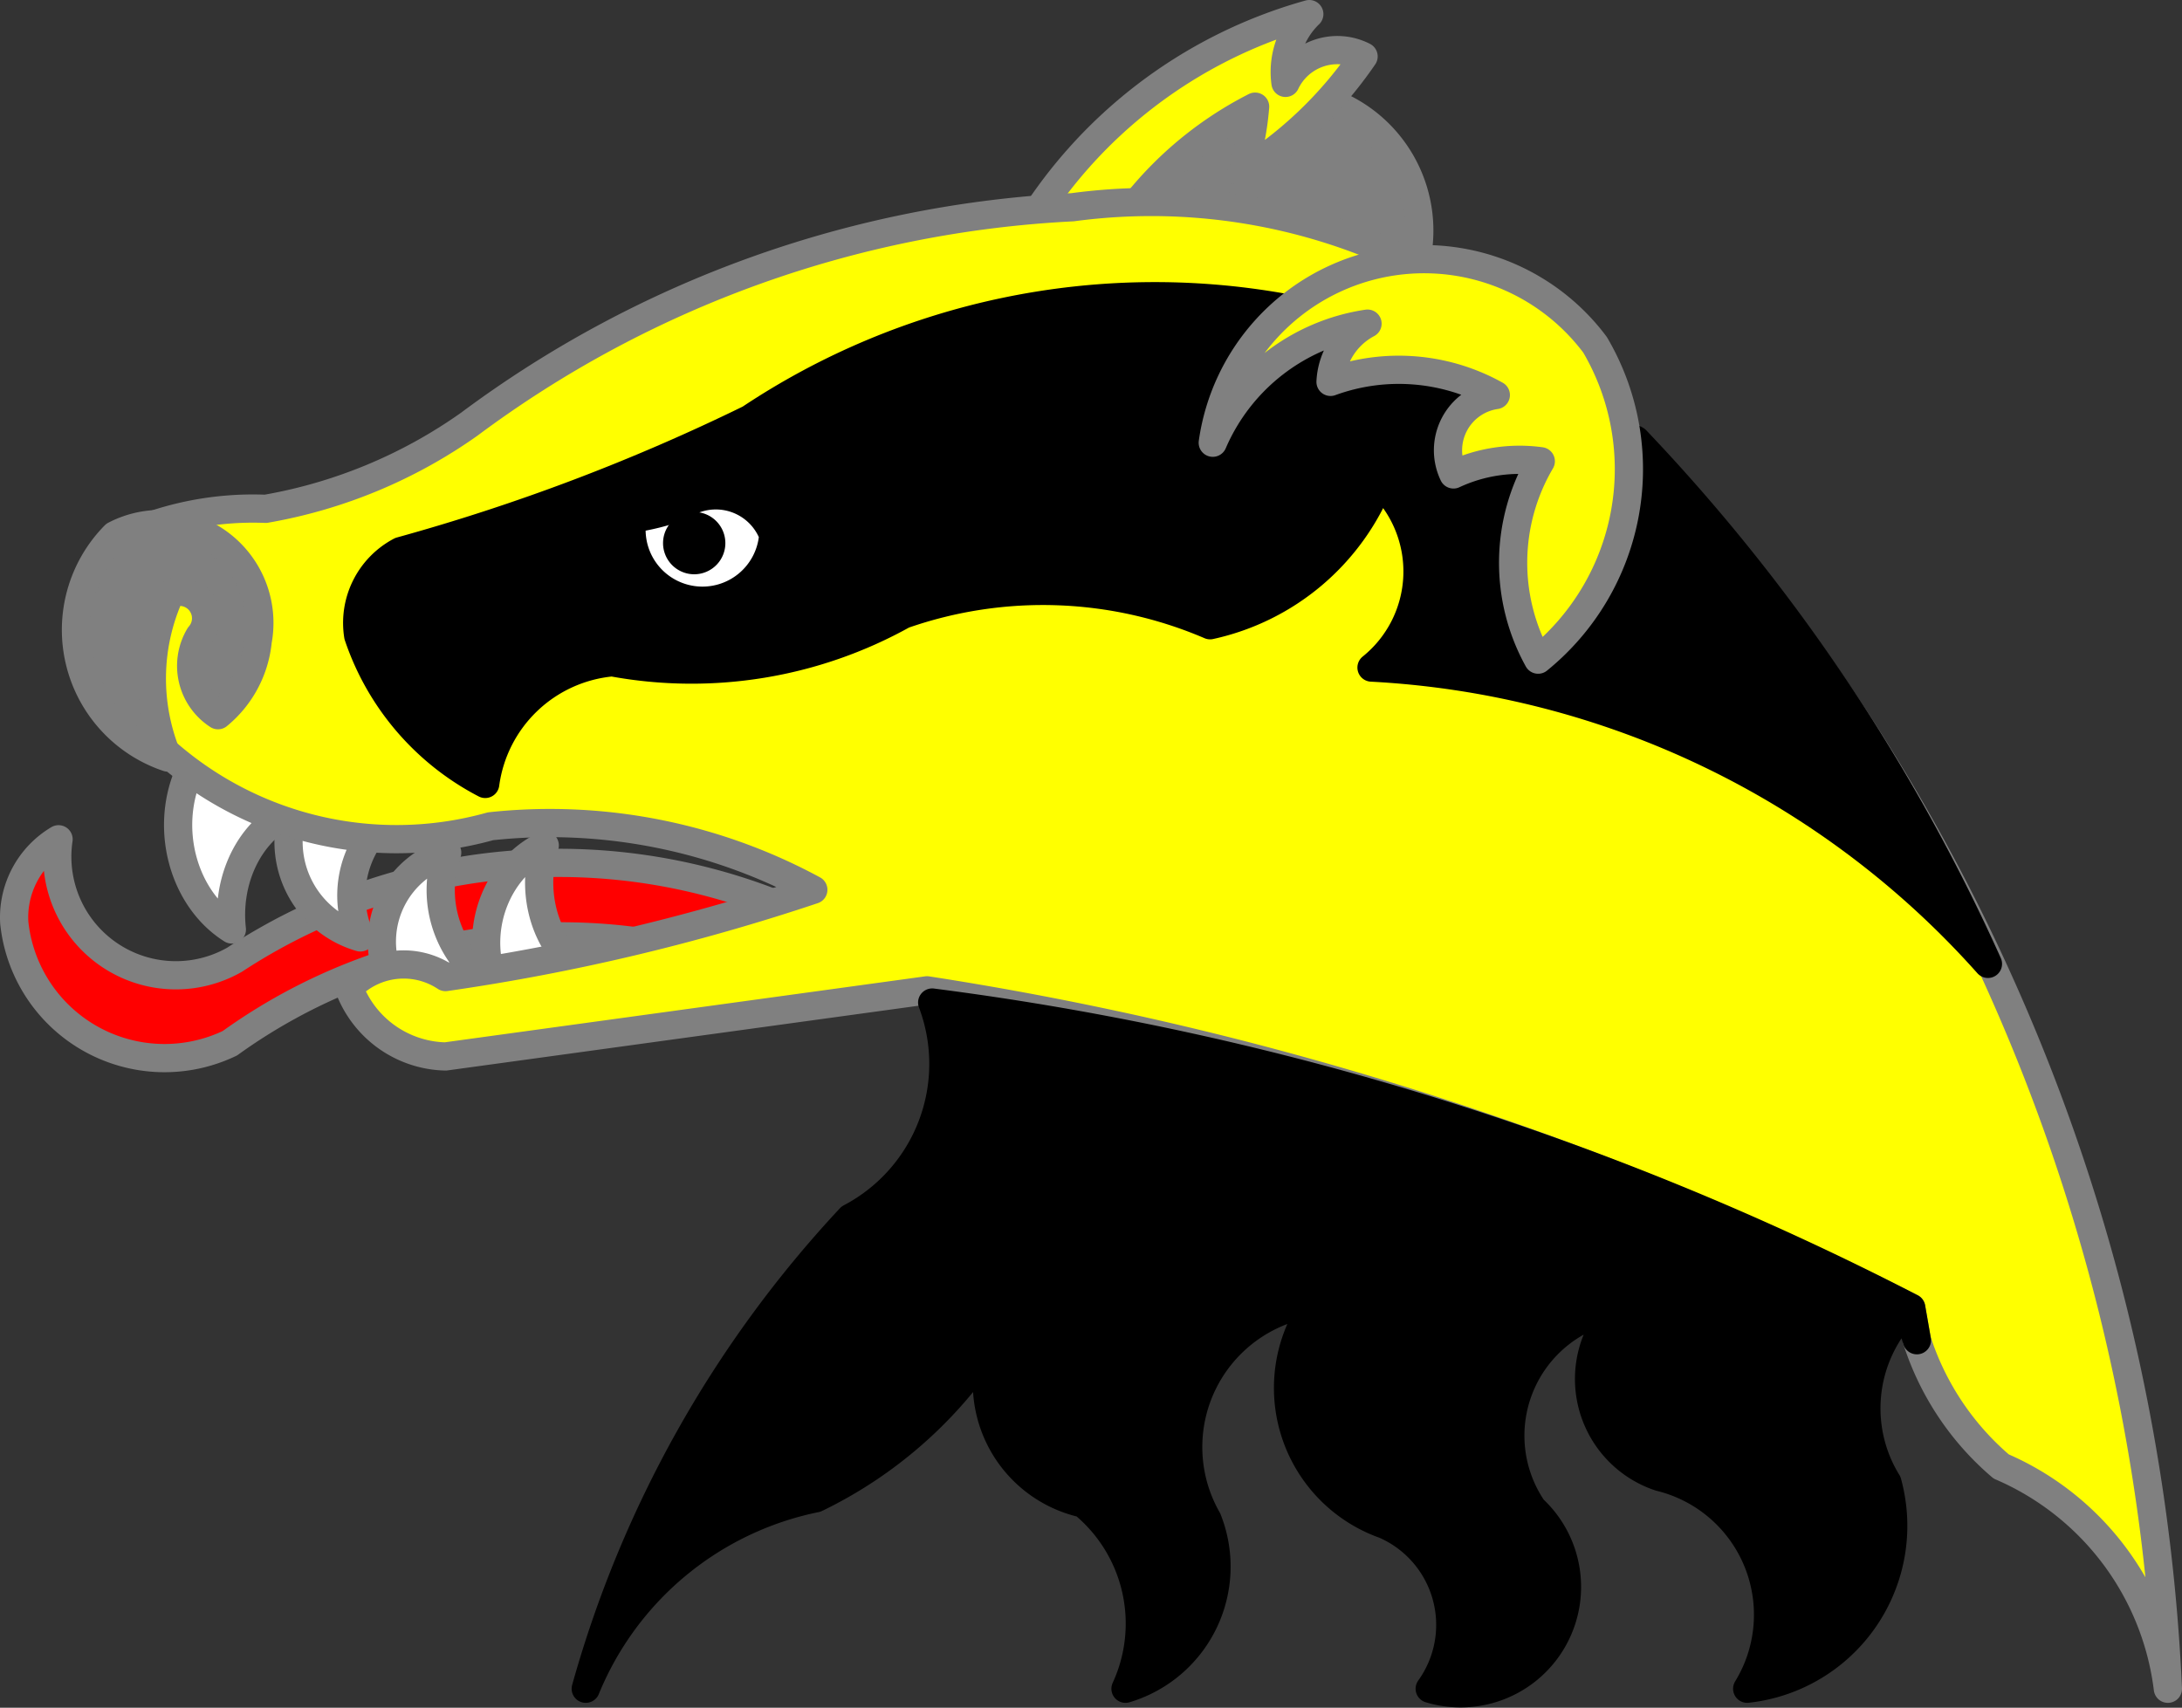 <?xml version="1.0" encoding="UTF-8" standalone="no"?>
<svg
   xmlns:v="http://schemas.microsoft.com/visio/2003/SVGExtensions/"
   xmlns:dc="http://purl.org/dc/elements/1.1/"
   xmlns:cc="http://creativecommons.org/ns#"
   xmlns:rdf="http://www.w3.org/1999/02/22-rdf-syntax-ns#"
   xmlns:svg="http://www.w3.org/2000/svg"
   xmlns="http://www.w3.org/2000/svg"
   style="font-size:12px;overflow:visible;color-interpolation-filters:sRGB;fill:none;fill-rule:evenodd;stroke-linecap:square;stroke-miterlimit:3"
   id="svg98"
   version="1.1"
   class="st5"
   xml:space="preserve"
   viewBox="0 0 231.962 181.551"
   height="181.551"
   width="231.962"><rect x="0" y="0" width="231.962" height="181.551" fill="#333333" stroke="none"/><title
     id="title2">Badger Head Erased</title><v:documentProperties
     v:viewMarkup="false"
     v:langID="1033" /><style
     id="style4"
     type="text/css"><![CDATA[
		.st1 {fill:#000000;stroke:#000000;stroke-linecap:round;stroke-linejoin:round;stroke-width:3}
		.st2 {fill:#ffffff;stroke:#000000;stroke-linecap:round;stroke-linejoin:round;stroke-width:3}
		.st3 {fill:#ff0000;stroke:#000000;stroke-linecap:round;stroke-linejoin:round;stroke-width:3}
		.st4 {fill:#000000;stroke:#000000;stroke-linecap:round;stroke-linejoin:round;stroke-width:0.24}
		.st5 {fill:none;fill-rule:evenodd;font-size:12px;overflow:visible;stroke-linecap:square;stroke-miterlimit:3}
	]]></style><g
     transform="translate(-1.499,-1.499)"
     id="g96"
     v:groupContext="foregroundPage"
     v:index="1"
     v:mID="0"><title
       id="title6">Page-1</title><v:pageProperties
       v:shadowOffsetY="-9"
       v:shadowOffsetX="9"
       v:drawingUnits="19"
       v:pageScale="1"
       v:drawingScale="1" /><g
       v:groupContext="group"
       v:mID="1"
       transform="translate(3,-3)"
       id="group1-1"><title
         id="title8">Badger Head Erased</title><g
         v:groupContext="group"
         v:mID="2"
         transform="translate(107.316,-141.402)"
         id="group2-2"><title
           id="title10">Sheet.2</title><g
           transform="translate(6.188)"
           v:groupContext="shape"
           v:mID="3"
           id="shape3-3"><title
             id="title12">Sheet.3</title><path
             style="fill:#808080;stroke:#808080;stroke-width:3;stroke-linecap:round;stroke-linejoin:round"
             id="path14"
             class="st1"
             d="M 26.86,156.96 A 14.541,14.541 0 0 1 34.03,177.5 19.475,19.475 0 0 1 0,169.06 37.296,37.296 0 0 1 17.02,153.31 Z" /></g><g
           transform="translate(0,-10.399)"
           v:groupContext="shape"
           v:mID="4"
           id="shape4-5"><title
             id="title17">Sheet.4</title><path
             style="fill:#ffff00;stroke:#808080;stroke-width:3;stroke-linecap:round;stroke-linejoin:round"
             id="path19"
             class="st2"
             d="m 0,181.14 a 51.227,51.227 0 0 1 30.37,-23.34 8.541,8.541 -180 0 0 -2.53,7.31 6.103,6.103 0 0 1 8.3,-2.81 43.441,43.441 0 0 1 -12.94,12.38 30.463,30.463 -180 0 0 1.41,-7.04 38.604,38.604 -94.41 0 0 -16.88,16.88 z" /></g></g><g
         v:groupContext="group"
         v:mID="5"
         transform="translate(0,-67.533)"
         id="langued"><title
           id="title23">Sheet.5</title><g
           transform="rotate(-17,46.733,164.099)"
           v:groupContext="shape"
           v:mID="6"
           id="shape6-8"><title
             id="title25">Wolf's Head 2.13</title><path
             style="fill:#ff0000;stroke:#808080;stroke-width:3;stroke-linecap:round;stroke-linejoin:round"
             id="path27"
             class="st3"
             d="M 85.32,184.52 A 62.838,62.838 -180 0 0 21.56,166.81 12.606,12.606 0 0 1 7.39,149.1 a 9.663,9.663 -180 0 0 -7.09,7.08 16.062,16.062 -171.2 0 0 18.17,18.98 60.288,60.288 0 0 1 56.22,9.36 z" /></g><g
           v:groupContext="group"
           v:mID="7"
           transform="translate(17.437,-5.851)"
           id="group7-10"><title
             id="title30">Sheet.7</title><g
             transform="translate(0,-7.824)"
             v:groupContext="shape"
             v:mID="8"
             id="shape8-11"><title
               id="title32">Wolf's Head 2.9</title><path
               style="fill:#ffffff;stroke:#808080;stroke-width:3;stroke-linecap:round;stroke-linejoin:round"
               id="path34"
               class="st2"
               d="m 1,168.21 a 12.189,10.272 -95.27 0 0 4.71,16.31 11.793,9.938 88.73 0 1 5,-11.81 6.564,5.532 -95.8 0 0 -9.71,-4.5 z" /></g><g
             transform="rotate(-13.5,-17.13,121.757)"
             v:groupContext="shape"
             v:mID="9"
             id="shape9-13"><title
               id="title37">Wolf's Head 2.10</title><path
               style="fill:#ffffff;stroke:#808080;stroke-width:3;stroke-linecap:round;stroke-linejoin:round"
               id="path39"
               class="st2"
               d="m 1.3,170.24 a 10.575,10.575 -180 0 0 4.04,14.28 10.85,10.85 0 0 1 4.85,-11.19 5.06,5.06 -180 0 0 -8.89,-3.09 z" /></g><g
             transform="matrix(0.966,0.259,0.259,-0.966,-23.624,345.584)"
             v:groupContext="shape"
             v:mID="10"
             id="shape10-15"><title
               id="title42">Wolf's Head 2.11</title><path
               style="fill:#ffffff;stroke:#808080;stroke-width:3;stroke-linecap:round;stroke-linejoin:round"
               id="path44"
               class="st2"
               d="M 1.46,170.97 A 9.91,9.91 -180 0 0 4.59,184.52 11.892,11.892 0 0 1 11.2,172.9 5.336,5.336 -180 0 0 1.46,170.97 Z" /></g><g
             transform="matrix(0.966,0.259,0.259,-0.966,-12.442,345.034)"
             v:groupContext="shape"
             v:mID="11"
             id="shape11-17"><title
               id="title47">Wolf's Head 2.12</title><path
               style="fill:#ffffff;stroke:#808080;stroke-width:3;stroke-linecap:round;stroke-linejoin:round"
               id="path49"
               class="st2"
               d="M 1.76,169.8 A 10.65,9.317 -86.46 0 0 3.75,184.52 11.812,10.334 93.36 0 1 9.89,173.14 5.247,4.59 -97.4 0 0 1.76,169.8 Z" /></g></g></g><g
         v:groupContext="group"
         v:mID="12"
         transform="translate(9.12)"
         id="group12-19"><title
           id="title54">Sheet.12</title><g
           transform="translate(0,-0.488)"
           v:groupContext="shape"
           v:mID="13"
           id="shape13-20"><title
             id="title56">Sheet.13</title><path
             style="fill:#ffff00;stroke:#808080;stroke-width:3;stroke-linecap:round;stroke-linejoin:round"
             id="path58"
             class="st2"
             d="m 193.16,147.47 a 29.515,29.515 -180 0 0 8.96,13.42 29.666,29.666 0 0 1 17.72,23.63 A 205.473,205.473 -176.81 0 0 152.05,41.08 62.78,62.78 -180 0 0 103.4,27.02 117.025,117.025 -180 0 0 39.27,50.08 a 53.169,53.169 0 0 1 -21.65,9 33.364,33.364 -180 0 0 -16.03,3.38 19.166,19.166 -180 0 0 4.21,21.37 37.122,37.122 -180 0 0 35.72,9 58.772,58.772 0 0 1 34.32,6.75 223.132,223.132 0 0 1 -39.1,9.28 8.068,8.068 -180 0 0 -10.26,1.13 11.21,11.21 -180 0 0 10.26,7.31 l 51.19,-7.03 a 347.815,347.815 0 0 1 104.62,33.75 z" /></g><g
           transform="translate(51.648)"
           v:groupContext="shape"
           v:mID="14"
           id="shape14-22"><title
             id="title61">Sheet.14</title><path
             style="fill:#000000;stroke:#000000;stroke-width:3;stroke-linecap:round;stroke-linejoin:round"
             id="path63"
             class="st1"
             d="m 43.82,146.16 a 13.08,13.08 0 0 1 1.18,-2.07 46.023,46.023 0 0 1 -1.18,2.07 13.08,13.08 -180 0 0 9.06,18.18 16.531,16.531 0 0 1 4.5,19.69 13.547,13.547 -180 0 0 8.71,-18 15.486,15.486 0 0 1 11.53,-23.06 15.416,15.416 -180 0 0 7.32,23.62 11.628,11.628 0 0 1 4.78,17.44 11.311,11.311 -180 0 0 10.97,-19.12 13.809,13.809 0 0 1 9,-21.38 10.982,10.982 -3.19 0 0 4.5,18 15.061,15.061 0 0 1 9.28,22.5 17.421,17.421 -180 0 0 14.9,-21.94 14.997,14.997 0 0 1 2.25,-18.56 29.515,29.515 -180 0 0 0.89,3.45 l -0.6,-3.45 A 313.943,313.943 -180 0 0 36.83,111.08 18.481,18.481 0 0 1 28.12,133.97 121.026,121.026 -180 0 0 0,184.03 33.676,33.676 179.27 0 1 24.47,163.78 46.023,46.023 -180 0 0 43.82,146.16 Z" /></g></g><g
         transform="translate(36.471,-77.551)"
         v:groupContext="shape"
         v:mID="15"
         id="shape15-24"><title
           id="title67">Sheet.15</title><path
           style="fill:#000000;stroke:#000000;stroke-width:3;stroke-linecap:round;stroke-linejoin:round"
           id="path69"
           class="st1"
           d="m 98.55,114.77 a 77.578,77.531 -11.75 0 0 -56.82,11.81 214.089,214.089 0 0 1 -37.12,14.06 8.618,8.618 -180 0 0 -4.5,9 27.709,27.709 -180 0 0 13.5,15.75 14.992,14.992 0 0 1 13.5,-12.93 46.276,46.276 -180 0 0 30.94,-5.07 45.074,45.074 0 0 1 32.62,1.13 25.211,25.211 -180 0 0 18,-15.19 13.112,13.112 0 0 1 -0.84,19.69 94.351,94.351 0 0 1 65.53,31.5 198.952,198.952 -180 0 0 -37.41,-55.69 115.724,115.724 -180 0 0 -37.4,-14.06 z" /></g><g
         transform="translate(6.582,-99.488)"
         v:groupContext="shape"
         v:mID="16"
         id="shape16-26"><title
           id="title72">Sheet.16</title><path
           style="fill:#808080;stroke:#808080;stroke-width:3;stroke-linecap:round;stroke-linejoin:round"
           id="path74"
           class="st1"
           d="m 4.12,160.89 a 10.511,10.511 177.59 0 1 15.19,11.25 11.69,11.69 4.95 0 1 -4.22,7.88 6.247,6.247 177.95 0 1 -1.97,-8.44 2.813,2.813 -8.41 0 0 -3.09,-4.5 21.738,21.738 -180 0 0 -0.28,17.44 14.319,14.319 0 0 1 -5.63,-23.63 z" /></g><g
         v:groupContext="group"
         v:mID="17"
         transform="translate(59.925,-116.128)"
         id="group17-28"><title
           id="title77">Sheet.17</title><g
           v:groupContext="shape"
           v:mID="18"
           id="shape18-29"><title
             id="title79">Sheet.18</title><path
             style="fill:#ffffff;stroke:#000000;stroke-width:3;stroke-linecap:round;stroke-linejoin:round"
             id="path81"
             class="st2"
             d="m 0,175.97 a 26.293,26.293 -180 0 0 10.94,-1.51 6.525,6.525 0 0 1 9.82,3.01 11.564,11.564 -180 0 0 9.05,2.27 11.15,11.15 0 0 1 -9.05,-2.08 7.543,7.543 0 1 1 -15.01,-1.51 z" /></g><g
           transform="translate(9.183,-3.076)"
           v:groupContext="shape"
           v:mID="19"
           id="shape19-31"><title
             id="title84">Circle.109</title><v:userDefs><v:ud
               v:val="VT0(14):26"
               v:nameU="visVersion" /></v:userDefs><path
             style="fill:#000000;stroke:#000000;stroke-width:0.24;stroke-linecap:round;stroke-linejoin:round"
             id="path86"
             class="st4"
             d="m 0,181.33 a 3.192,3.192 0 0 1 6.38,0 3.192,3.192 0 1 1 -6.38,0 z" /></g></g><g
         transform="translate(127.425,-109.894)"
         v:groupContext="shape"
         v:mID="20"
         id="shape20-33"><title
           id="title90">Sheet.20</title><path
           style="fill:#ffff00;stroke:#808080;stroke-width:3;stroke-linecap:round;stroke-linejoin:round"
           id="path92"
           class="st2"
           d="m 0,161.46 a 21.311,21.311 85.56 0 1 16.45,-12.66 7.414,7.414 -100.07 0 0 -3.93,6.19 21.16,21.16 84.2 0 1 17.57,1.4 5.935,5.935 -169.43 0 0 -4.5,8.44 16.634,16.634 174.66 0 1 9.28,-1.4 21.271,21.271 -169 0 0 -0.28,21.09 26.08,26.08 -173.38 0 0 6.05,-33.47 A 22.689,22.689 -180 0 0 0,161.46 Z" /></g></g></g></svg>
